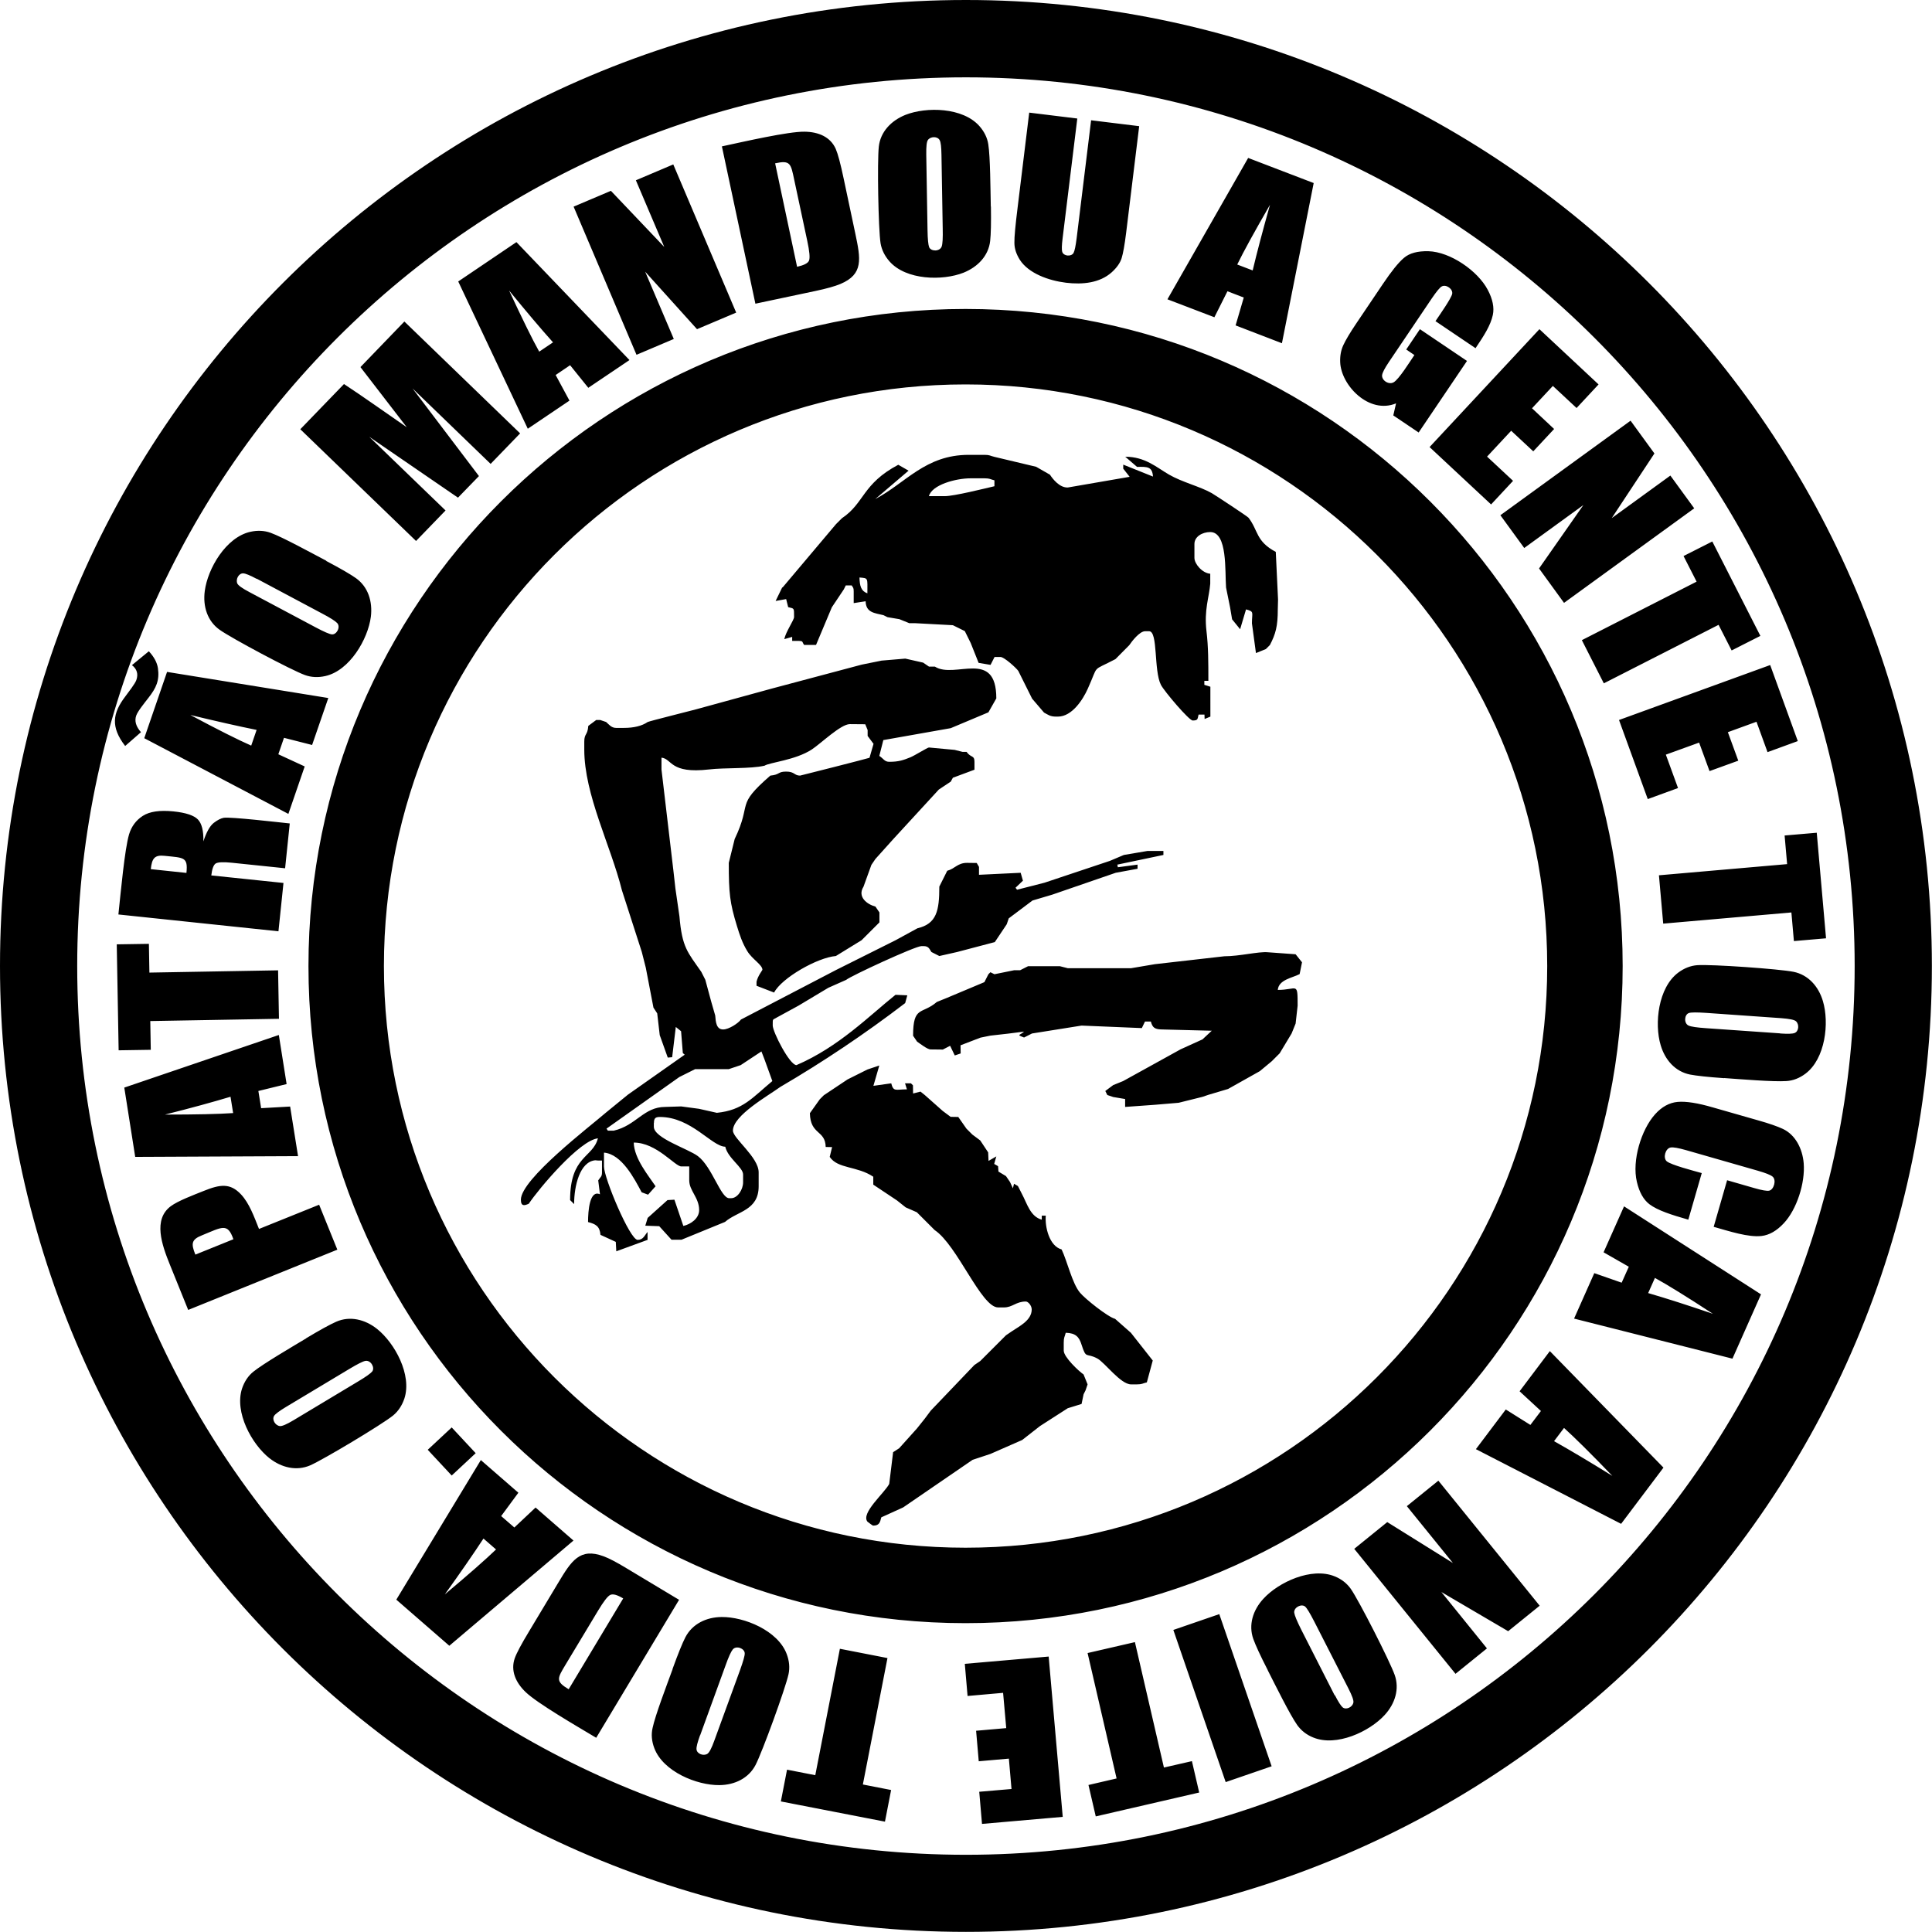 <svg xmlns="http://www.w3.org/2000/svg" xml:space="preserve" width="77.592" height="77.592" style="shape-rendering:geometricPrecision;text-rendering:geometricPrecision;image-rendering:optimizeQuality;fill-rule:evenodd;clip-rule:evenodd" viewBox="0 0 153.89 153.89"><path d="M52.08 89.43v.32c0 .91 2.73 1.75 3.51 2.34 1.13.85 1.82 3.35 2.49 3.35h.16c.51 0 .95-.69.95-1.26v-.63c0-.57-1.21-1.29-1.42-2.21-1.08-.02-2.7-2.37-5.21-2.37-.36 0-.47.11-.47.47zM76.94 0C34.45 0 0 34.46 0 76.94c0 42.49 34.46 76.94 76.94 76.94 42.49 0 76.94-34.46 76.94-76.94C153.88 34.45 119.42 0 76.94 0zm0 6.16c39.09 0 70.79 31.7 70.79 70.79s-31.7 70.79-70.79 70.79-70.79-31.7-70.79-70.79S37.85 6.16 76.94 6.16zM24.38 106.6c1.1-.66 1.9-1.1 2.4-1.32 1.09-.48 2.29-.19 3.25.57 1.41 1.12 2.8 3.66 2.18 5.55-.19.56-.49 1.01-.9 1.35-.89.72-5.53 3.5-6.6 3.97-1.09.47-2.28.19-3.25-.57-1.41-1.12-2.8-3.66-2.18-5.55.19-.56.49-1.01.9-1.34.8-.64 3-1.93 4.2-2.65zm-1.62 5.48c-.51.31-.82.54-.92.69-.2.3.08.77.44.82.17.03.54-.13 1.11-.47l5.13-3.08c.64-.38 1.01-.65 1.13-.8.23-.31-.12-.92-.55-.84-.21.04-.64.26-1.29.65l-5.05 3.03zm-7.77-7.74-1.46-3.61c-.64-1.58-1.35-3.59.07-4.65.58-.43 1.78-.88 2.63-1.22 1.29-.52 2.1-.65 2.97.28.66.71 1.03 1.75 1.43 2.75l4.79-1.93 1.45 3.58-11.88 4.8zm.58-4.41 3.02-1.22c-.46-1.33-.89-.97-2.51-.31-.82.33-.88.64-.52 1.53zM9.9 86.63l12.31-4.19.62 3.91-2.25.55.22 1.37 2.31-.13.63 3.95-12.97.06-.87-5.52zm8.46.73c-1.4.42-3.14.9-5.22 1.42 2.48 0 4.29-.04 5.43-.12l-.21-1.31zM9.3 75.22l2.56-.04.04 2.29 10.25-.18.07 3.86-10.25.18.04 2.29-2.56.04-.15-8.44zm.13-2.37c.19-1.79.5-5.2.85-6.39.19-.63.55-1.12 1.09-1.47.54-.35 1.35-.47 2.44-.36.99.1 1.64.32 1.95.64.31.32.46.9.44 1.75.24-.74.52-1.23.82-1.47.3-.23.57-.37.8-.41.54-.09 4.38.36 5.26.45l-.37 3.57-4.24-.44c-.68-.07-1.11-.05-1.29.06-.17.11-.29.43-.35.95l5.75.6-.4 3.85-12.75-1.34zm2.58-3.62 2.84.3c.13-1.28-.2-1.2-1.73-1.36-.81-.09-1.02.2-1.11 1.07zm1.3-15.71 12.84 2.08-1.29 3.74-2.24-.57-.45 1.31 2.1.97-1.3 3.78-11.48-6.03 1.82-5.29zm7.13 4.62c-1.44-.29-3.2-.69-5.28-1.19 2.19 1.17 3.8 1.98 4.85 2.44l.43-1.25zm-8.58-6.26c.41.44.65.89.72 1.34.14.98-.14 1.58-.76 2.37-.3.39-.85 1.06-.97 1.41-.15.43-.02.87.38 1.32l-1.26 1.1c-1.18-1.53-.99-2.62 0-3.93.28-.38.79-1.03.89-1.32.17-.48.05-.88-.35-1.19l1.34-1.1zm14.12-7.2c1.14.6 1.93 1.06 2.37 1.37.97.69 1.34 1.86 1.19 3.08-.23 1.78-1.69 4.29-3.63 4.72-.58.13-1.12.1-1.62-.08-1.08-.39-5.85-2.93-6.8-3.61-.97-.69-1.34-1.86-1.18-3.08.23-1.79 1.69-4.29 3.63-4.72.58-.13 1.12-.1 1.62.08.96.35 3.2 1.58 4.44 2.23zm-5.53 1.43c-.53-.28-.88-.43-1.07-.44-.36-.02-.62.46-.48.8.07.16.39.39.98.7l5.28 2.81c.66.35 1.08.53 1.27.55.38.04.72-.58.43-.9-.15-.16-.55-.42-1.22-.77l-5.2-2.77zm11.76-20.5 9.22 8.91-2.35 2.43-6.22-6.01 5.29 6.98-1.67 1.72-7.07-4.85 6.08 5.87-2.35 2.43-9.22-8.9 3.48-3.6c1.45.95 3.48 2.39 5 3.44l-3.69-4.79 3.5-3.63zm8.93-6.32 9 9.39-3.28 2.21-1.45-1.8-1.15.78 1.1 2.04-3.32 2.24-5.54-11.73 4.63-3.13zm2.91 7.98c-.98-1.09-2.14-2.47-3.5-4.13 1.05 2.25 1.84 3.87 2.4 4.87l1.1-.74zm9.58-14.17 5.01 11.8-3.12 1.32-4.13-4.58L53.67 27l-2.97 1.26-5.01-11.8 2.97-1.26 4.25 4.47-2.26-5.31 2.97-1.26zm3.87-1.44c1.81-.39 5.3-1.19 6.58-1.17 1.12.01 2.07.42 2.49 1.37.17.39.38 1.17.63 2.36l.93 4.39c.42 2 .67 3.23-1.19 4.01-.43.18-1.1.37-2 .56l-4.77 1.01-2.67-12.54zM61.74 13l1.75 8.25c.54-.12.86-.28.95-.49.09-.22.04-.74-.14-1.58l-1.04-4.87c-.27-1.28-.3-1.57-1.52-1.3zm17.19 3.45c.02 1.29 0 2.2-.06 2.74-.13 1.18-.98 2.07-2.12 2.53-1.67.66-4.57.6-5.89-.89-.39-.44-.63-.93-.72-1.45-.18-1.14-.27-6.54-.14-7.7.13-1.18.98-2.07 2.12-2.53 1.68-.66 4.57-.6 5.89.89.39.44.63.93.71 1.45.16 1.01.17 3.56.2 4.96zm-3.94-4.14c-.01-.6-.05-.98-.14-1.14-.16-.32-.71-.32-.93-.03-.11.13-.15.53-.14 1.19l.1 5.98c.01.75.06 1.2.13 1.38.15.35.85.36 1-.06.07-.2.1-.68.08-1.44l-.1-5.89zm15.75-2.26-1.04 8.5c-.12.96-.24 1.64-.36 2.02-.12.38-.39.76-.79 1.12-.95.85-2.31.99-3.64.83-1.38-.17-2.98-.74-3.68-1.83-.28-.45-.43-.89-.43-1.35-.01-.46.08-1.4.26-2.84l.92-7.53 3.83.47-1.17 9.54c-.07.56-.08.92-.03 1.08.11.35.72.4.9.09.09-.16.17-.56.25-1.19l1.15-9.38 3.84.47zm13.9 4.53-2.53 12.76-3.69-1.42.65-2.22-1.3-.5-1.04 2.07-3.74-1.43 6.43-11.26 5.22 2zm-4.86 6.96c.34-1.43.8-3.17 1.38-5.23-1.24 2.15-2.11 3.73-2.61 4.76l1.23.47zm17.76 6.2-3.2-2.16c.35-.52 1.25-1.8 1.33-2.17.08-.38-.47-.78-.82-.6-.16.08-.42.4-.79.94l-3.44 5.1c-.32.48-.5.82-.53 1.02-.06.42.53.81.92.58.42-.24 1.29-1.64 1.65-2.17l-.65-.44 1.09-1.62 3.75 2.53-3.85 5.7-2.02-1.36.22-.96c-2.16.89-4.38-1.44-4.45-3.28-.02-.5.06-.95.25-1.36.19-.41.53-.98 1.02-1.71l2.13-3.16c.68-1.01 1.24-1.71 1.68-2.08.44-.38 1.09-.55 1.95-.53 1.75.05 3.93 1.57 4.72 3.07.4.75.53 1.42.41 2-.18.85-.73 1.69-1.37 2.64zm5.08-1.52 4.71 4.4-1.75 1.88-1.89-1.76-1.66 1.78 1.76 1.65-1.66 1.78-1.76-1.64-1.92 2.06 2.07 1.93-1.75 1.88-4.9-4.57 8.74-9.38zm12.33 14.27-10.37 7.53-1.99-2.74 3.53-5.05-4.71 3.42-1.9-2.61 10.37-7.53 1.9 2.61-3.4 5.15 4.67-3.39 1.9 2.61zm5.27 10.16-2.29 1.16-1.04-2.04-9.14 4.66-1.75-3.44 9.14-4.66-1.04-2.04 2.29-1.16 3.83 7.52zm.78 2.32 2.2 6.06-2.41.88-.88-2.42-2.28.83.83 2.27-2.29.83-.83-2.27-2.65.96.97 2.66-2.41.88-2.29-6.3 12.05-4.38zm4.44 21.77-2.55.22-.2-2.28-10.21.89-.34-3.85 10.21-.89-.2-2.28 2.56-.22.74 8.41zm-8.11 11.14c-1.29-.09-2.19-.19-2.72-.29-1.17-.24-1.98-1.15-2.33-2.33-.52-1.72-.2-4.6 1.4-5.79.47-.35.98-.55 1.51-.59 1.15-.08 6.54.3 7.68.53 1.16.24 1.98 1.15 2.33 2.33.52 1.73.2 4.6-1.4 5.79-.47.35-.98.55-1.51.58-1.02.07-3.57-.14-4.96-.24zm4.47-3.56c.6.04.98.03 1.15-.04.33-.13.38-.68.11-.93-.12-.12-.52-.2-1.18-.25l-5.97-.42c-.74-.05-1.21-.05-1.38.01-.37.12-.42.82-.03 1 .2.09.67.16 1.42.21l5.87.41zm-5.3 15.4 1.07-3.71 2.15.62c.62.18 1.03.25 1.2.21.37-.07.6-.85.27-1.12-.17-.14-.56-.29-1.18-.47l-5.72-1.64c-.6-.17-1-.24-1.21-.21-.42.06-.64.82-.32 1.1.34.29 2.15.76 2.79.94l-1.07 3.71c-1.3-.37-2.44-.73-3.1-1.23-.47-.36-.81-.96-1-1.79-.4-1.69.35-4.14 1.44-5.36.54-.61 1.15-.94 1.81-1 .67-.06 1.61.09 2.81.44l3.6 1.03c.89.25 1.54.48 1.97.68 1 .47 1.56 1.57 1.66 2.73.13 1.58-.56 3.7-1.59 4.79-.57.61-1.16.94-1.77 1.01-1.04.12-2.54-.37-3.81-.73zm1.49 10.5-12.61-3.19 1.61-3.62 2.18.76.57-1.27-2.01-1.15 1.63-3.66 10.91 7.01-2.27 5.11zm-6.7-5.22c1.41.41 3.13.96 5.15 1.65-2.08-1.36-3.62-2.31-4.62-2.86l-.54 1.21zm-2.16 18.38-11.57-5.95 2.38-3.16 1.96 1.23.84-1.11-1.7-1.57 2.41-3.2 9.05 9.28-3.36 4.46zm-5.35-6.59c1.28.72 2.83 1.64 4.65 2.77-1.72-1.79-3.01-3.06-3.85-3.82l-.8 1.06zm-7.84 18.54-8.07-9.96 2.63-2.13 5.23 3.26-3.67-4.53 2.51-2.03 8.07 9.96-2.51 2.03-5.32-3.12 3.63 4.49-2.51 2.03zm-14.96-.3c-.59-1.15-.97-1.98-1.15-2.48-.4-1.12-.03-2.3.8-3.2 1.21-1.33 3.84-2.54 5.68-1.79.55.22.97.56 1.28.99.66.94 3.11 5.76 3.5 6.86.4 1.12.03 2.3-.8 3.2-1.22 1.33-3.84 2.54-5.68 1.79-.55-.22-.97-.56-1.28-.99-.59-.84-1.72-3.13-2.35-4.37zm5.35 2c.27.53.48.85.62.97.28.22.78-.02.85-.38.04-.17-.1-.55-.4-1.14l-2.72-5.33c-.34-.66-.58-1.06-.72-1.18-.29-.25-.92.06-.87.49.03.21.21.65.55 1.33l2.67 5.25zm-8.7 6.92-4.17-12.12 3.66-1.26 4.17 12.12-3.66 1.26zm-10.35 2.73-.58-2.5 2.24-.52-2.31-9.99 3.77-.87 2.31 9.99 2.23-.51.58 2.5-8.23 1.9zm-2.64.04-6.42.56-.22-2.56 2.57-.22-.21-2.42-2.4.21-.21-2.43 2.4-.21-.25-2.81-2.83.25-.22-2.56 6.68-.58 1.12 12.77zm-22.44-1.24.49-2.52 2.25.44 1.96-10.07 3.79.74-1.96 10.07 2.25.44-.49 2.52-8.29-1.61zm-8.63-10.54c.44-1.21.78-2.06 1.03-2.54.55-1.05 1.66-1.59 2.88-1.6 1.8-.02 4.48 1.08 5.18 2.94.21.55.26 1.09.15 1.61-.24 1.12-2.09 6.2-2.63 7.24-.55 1.05-1.65 1.59-2.88 1.6-1.8.02-4.48-1.08-5.18-2.94-.21-.55-.26-1.09-.14-1.61.21-1 1.12-3.39 1.6-4.7zm2.19 5.28c-.2.56-.3.93-.28 1.12.03.36.55.55.86.36.15-.09.34-.44.56-1.06l2.05-5.62c.25-.7.38-1.15.37-1.33-.01-.39-.67-.64-.95-.31-.14.17-.34.6-.59 1.31l-2.01 5.53zm-8.27.2c-1.59-.95-4.68-2.74-5.61-3.63-.81-.77-1.22-1.72-.88-2.7.14-.4.52-1.12 1.15-2.16l2.31-3.85c1.05-1.75 1.72-2.82 3.61-2.12.44.16 1.05.48 1.84.96l4.18 2.51-6.6 10.99zm-2.19-3.87 4.34-7.23c-.48-.29-.82-.38-1.03-.28-.21.1-.53.52-.97 1.25l-2.57 4.27c-.67 1.12-.85 1.35.22 1.99zm-13.74-7.12 6.74-11.13 2.99 2.6-1.37 1.86 1.05.91 1.69-1.59 3.02 2.63-9.89 8.38-4.22-3.67zm6.95-4.88c-.8 1.22-1.83 2.71-3.08 4.45 1.9-1.59 3.26-2.79 4.08-3.58l-1-.87zm-4.44-7.07 1.91-1.78 1.91 2.05-1.91 1.78-1.91-2.05zm42.84-90.87c28.9 0 52.34 23.44 52.34 52.34 0 28.9-23.44 52.34-52.34 52.34-28.9 0-52.34-23.44-52.34-52.34 0-28.9 23.44-52.34 52.34-52.34zm0 6.01c25.58 0 46.33 20.75 46.33 46.33s-20.75 46.33-46.33 46.33-46.33-20.75-46.33-46.33 20.75-46.33 46.33-46.33zM47.62 90.69c-.41 1.54-2.21 1.38-2.21 4.9l.32.32c0-1.44.45-3.37 1.68-3.49l.22.02h.32v.95c0 .35-.12.35-.3.63l.14 1.11c-.82-.38-.95 1.3-.95 2.21.6.16.93.32.99 1.02l1.22.56.04.75 2.49-.91v-.63c-.24.27-.34.63-.79.63-.62 0-2.68-4.93-2.68-5.84v-1.11c1.42.12 2.43 2.09 3 3.16l.51.19.6-.67c-.54-.81-1.71-2.2-1.74-3.48 1.82 0 3.28 1.9 3.79 1.9h.63v1.11c0 .83.79 1.37.79 2.37 0 .66-.67 1.13-1.26 1.26l-.71-2.09-.55.03-1.58 1.42-.19.62 1.11.04.98 1.08h.79l3.47-1.42c.98-.86 2.68-.9 2.68-2.84v-1.11c0-1.2-2.05-2.71-2.05-3.32 0-1.21 2.81-2.78 3.77-3.48 3.4-1.99 6.72-4.21 9.95-6.68l.17-.62-.94-.04c-2.08 1.66-4.51 4.15-7.89 5.6-.54 0-1.89-2.64-1.89-3.16 0-.59-.01-.42.32-.63l1.74-.95 2.37-1.42 1.42-.63c.34-.3 5.5-2.69 6-2.69h.16c.42 0 .47.23.63.47l.63.32 1.42-.32 3-.79.95-1.42.16-.47 1.89-1.42 1.58-.47 5.05-1.74 1.74-.32v-.33l-1.57.21-.04-.21 3.67-.77v-.32h-1.26l-1.89.32-1.11.47-5.21 1.74-2.19.56-.12-.16.59-.56-.18-.63-3.32.16v-.63l-.18-.31-.77-.01c-.76 0-.95.46-1.58.63l-.63 1.26c0 1.92-.21 2.96-1.74 3.32l-1.74.95-4.74 2.37-7.58 3.95c-.21.29-.96.79-1.42.79-.54 0-.59-.59-.63-1.11l-.32-1.11-.47-1.74-.32-.63c-1.09-1.57-1.53-1.93-1.74-4.42l-.32-2.21-.16-1.42-.95-8.06v-.95c.86.09.65 1.3 3.78.94 1.24-.15 3.32-.04 4.43-.3.4-.26 2.46-.44 3.76-1.29.72-.47 2.31-2.02 3.03-2.02l1.23.01.19.46v.47l.47.63-.32 1.11c-.07.04-5.5 1.42-5.53 1.42-.47 0-.42-.32-1.11-.32-.68 0-.49.25-1.26.32-2.84 2.47-1.41 2.07-2.84 5.05l-.47 1.9c0 2.42.08 3.17.65 5.03.22.72.43 1.36.83 2.01.39.64 1.2 1.08 1.2 1.48 0 .03-.37.49-.47.95v.32l1.4.54c.6-1.16 3.45-2.79 4.92-2.91l2.05-1.26 1.42-1.42v-.79l-.32-.47c-.66-.17-1.46-.77-.95-1.58l.63-1.74.32-.47 1.42-1.58 3.63-3.95.95-.63.17-.31 1.72-.64v-.63c0-.55-.27-.29-.63-.79h-.32l-.63-.16-2.05-.19c-.14.02-1.13.64-1.47.78-.57.23-.93.36-1.69.36-.38 0-.46-.26-.79-.47l.32-1.26 5.37-.95 3-1.26.63-1.11c0-3.99-3.31-1.52-4.89-2.53H74l-.47-.32-1.42-.32-1.89.16-1.58.32-7.1 1.89-6.13 1.68c-.36.1-3.61.91-3.82 1-.46.32-1.12.47-1.89.47h-.63c-.38 0-.58-.29-.79-.47l-.47-.16h-.32l-.63.47c-.06.78-.32.58-.32 1.26v.63c0 3.59 2.11 7.64 3 11.21l1.58 4.9.32 1.26.61 3.18.3.46.2 1.73.64 1.79.35-.03.29-2.41.42.34.14 1.74.15.13-4.52 3.18-1.74 1.42c-1.29 1.12-6.79 5.31-6.79 6.95 0 .57.32.46.63.32.77-1.16 4.06-5.09 5.53-5.21zm22.58 30.17 1.74-.79 5.53-3.79 1.42-.47 2.53-1.11 1.42-1.11 2.21-1.42 1.1-.34.16-.77.16-.32.16-.47-.32-.79c-.37-.25-1.58-1.38-1.58-1.9v-.63c0-.43.07-.44.16-.79.8.02 1.07.34 1.26.95.38 1.19.35.61 1.26 1.1.59.32 1.85 2.06 2.68 2.06h.47c.43 0 .44-.08.79-.16l.47-1.74-1.74-2.21-1.26-1.11c-.58-.15-2.4-1.6-2.8-2.09-.62-.74-1.01-2.5-1.46-3.44-.98-.26-1.34-1.8-1.26-2.69h-.32v.32c-.92-.25-1.17-1.29-1.58-2.05l-.32-.63-.31-.18-.09.36-.23-.5-.32-.47-.6-.36-.03-.43-.31-.18.17-.6-.62.36-.03-.68-.63-.95-.63-.47-.47-.47-.65-.93-.61-.01-.63-.47-1.42-1.26-.35-.28-.59.15-.01-.65-.16-.16h-.47l.15.48c-.9 0-1.07.22-1.25-.48l-1.42.2.47-1.62-.95.32-1.58.79-1.89 1.26-.32.32-.79 1.11c.04 1.75 1.23 1.32 1.26 2.69l.51.01-.19.78c.64.96 2.19.72 3.47 1.58v.63l1.89 1.26.69.55.89.39 1.42 1.42c1.8 1.2 3.71 6.16 5.05 6.16h.47c.69 0 .95-.47 1.74-.47.19 0 .47.33.47.63 0 .87-.99 1.34-1.58 1.74l-.47.32-.79.79-1.26 1.26-.47.32-3.47 3.63-.47.63-.63.79-1.42 1.58-.48.31-.31 2.53c-.4.75-2.26 2.31-1.74 3 .13.09.39.32.47.32.48 0 .54-.27.63-.63zM57.1 88.64l-1.42-.32-1.42-.19-1.27.04c-1.72 0-2.31 1.48-4.1 1.89h-.47l-.11-.16 5.8-4.11 1.26-.63h2.68l.95-.32 1.65-1.09.24.62.63 1.74c-1.61 1.34-2.34 2.32-4.42 2.53zm32.52-1.11v.64l2.37-.17 1.89-.16 1.89-.47.47-.16 1.58-.47 2.53-1.42.95-.79.63-.63.95-1.58.32-.79.16-1.42c0-1.96-.02-1.26-1.58-1.26.07-.82 1.17-.96 1.74-1.26l.19-.94-.51-.64-2.21-.16c-.74-.07-2.25.32-3.47.32l-5.53.63-1.89.32h-5.05l-.63-.16h-2.53l-.63.32h-.47l-1.58.32-.32-.16-.16.16-.32.63-3 1.26-.79.32c-1.18 1.02-1.89.27-1.89 2.69l.32.47c.21.14.85.65 1.1.62l.95.01.58-.3.37.77.47-.16-.01-.65 1.59-.61.79-.16 1.42-.16 1.26-.16c-.34.32-.65.22 0 .47l.63-.32 3.95-.63 4.8.2.25-.52h.47c.13.49.31.63.95.63l3.9.1-.74.69-1.74.79-4.58 2.53-.79.32-.63.47.16.32.47.16.95.16zM62.31 46.78l-.53 1.09.84-.15.16.64c.49.13.47.03.47.79 0 .24-.65 1.15-.78 1.76l.63-.18v.32c1.03 0 .7-.02.95.32H65l1.26-3 .95-1.42.16-.32h.47c.11.19.16.17.16.47v.94l.95-.15c.02.92.73.94 1.42 1.11l.32.16.95.16.79.32h.47l3 .16.95.47.47.95.63 1.58.95.16.32-.63h.47c.3 0 1.27.89 1.42 1.11l1.1 2.21.95 1.11c.31.16.47.32.95.32h.16c1.12 0 1.99-1.36 2.37-2.21.92-2.03.24-1.33 2.21-2.37l1.1-1.11c.2-.3.82-1.11 1.26-1.11h.32c.72 0 .36 3.13.94 4.27.27.52 2.24 2.84 2.53 2.84.44 0 .38-.12.47-.47h.47l.01.35.46-.19V54.7l-.48-.15v-.32h.32c0-1.47 0-2.71-.15-3.96-.2-1.69.21-2.67.3-3.78v-.79c-.64-.05-1.26-.79-1.26-1.26v-1.11c0-.59.63-.95 1.26-.95 1.39 0 1.16 3.13 1.26 4.42l.32 1.58.16.95.64.79.47-1.58c.68.18.47.23.47 1.11l.32 2.37.79-.32.32-.32c.46-.88.63-1.5.63-2.84l.02-.79-.18-3.79c-1.6-.85-1.38-1.69-2.17-2.72-.07-.1-2.64-1.79-2.93-1.96-.93-.53-2.36-.87-3.41-1.48-1-.58-1.9-1.42-3.48-1.42l.94.81c.84-.02 1.21-.02 1.27.77l-2.37-.95v.32l.51.65-4.92.85c-.66.03-1.2-.67-1.43-1.02l-1.1-.63-3.32-.79c-.35-.08-.36-.16-.79-.16h-1.26c-3.45 0-5 2.23-7.44 3.52l2.65-2.26-.82-.47c-2.88 1.53-2.68 3.05-4.49 4.26l-.47.47-4.26 5.05zm11.68-7.26c.24-.9 2.13-1.42 3.32-1.42h1.11c.43 0 .43.07.79.16v.47c-.78.18-3.21.79-3.95.79H74zM68.46 46c.72.06.63.01.63 1.26-.51-.18-.61-.59-.63-1.26z" style="fill:#000"/></svg>